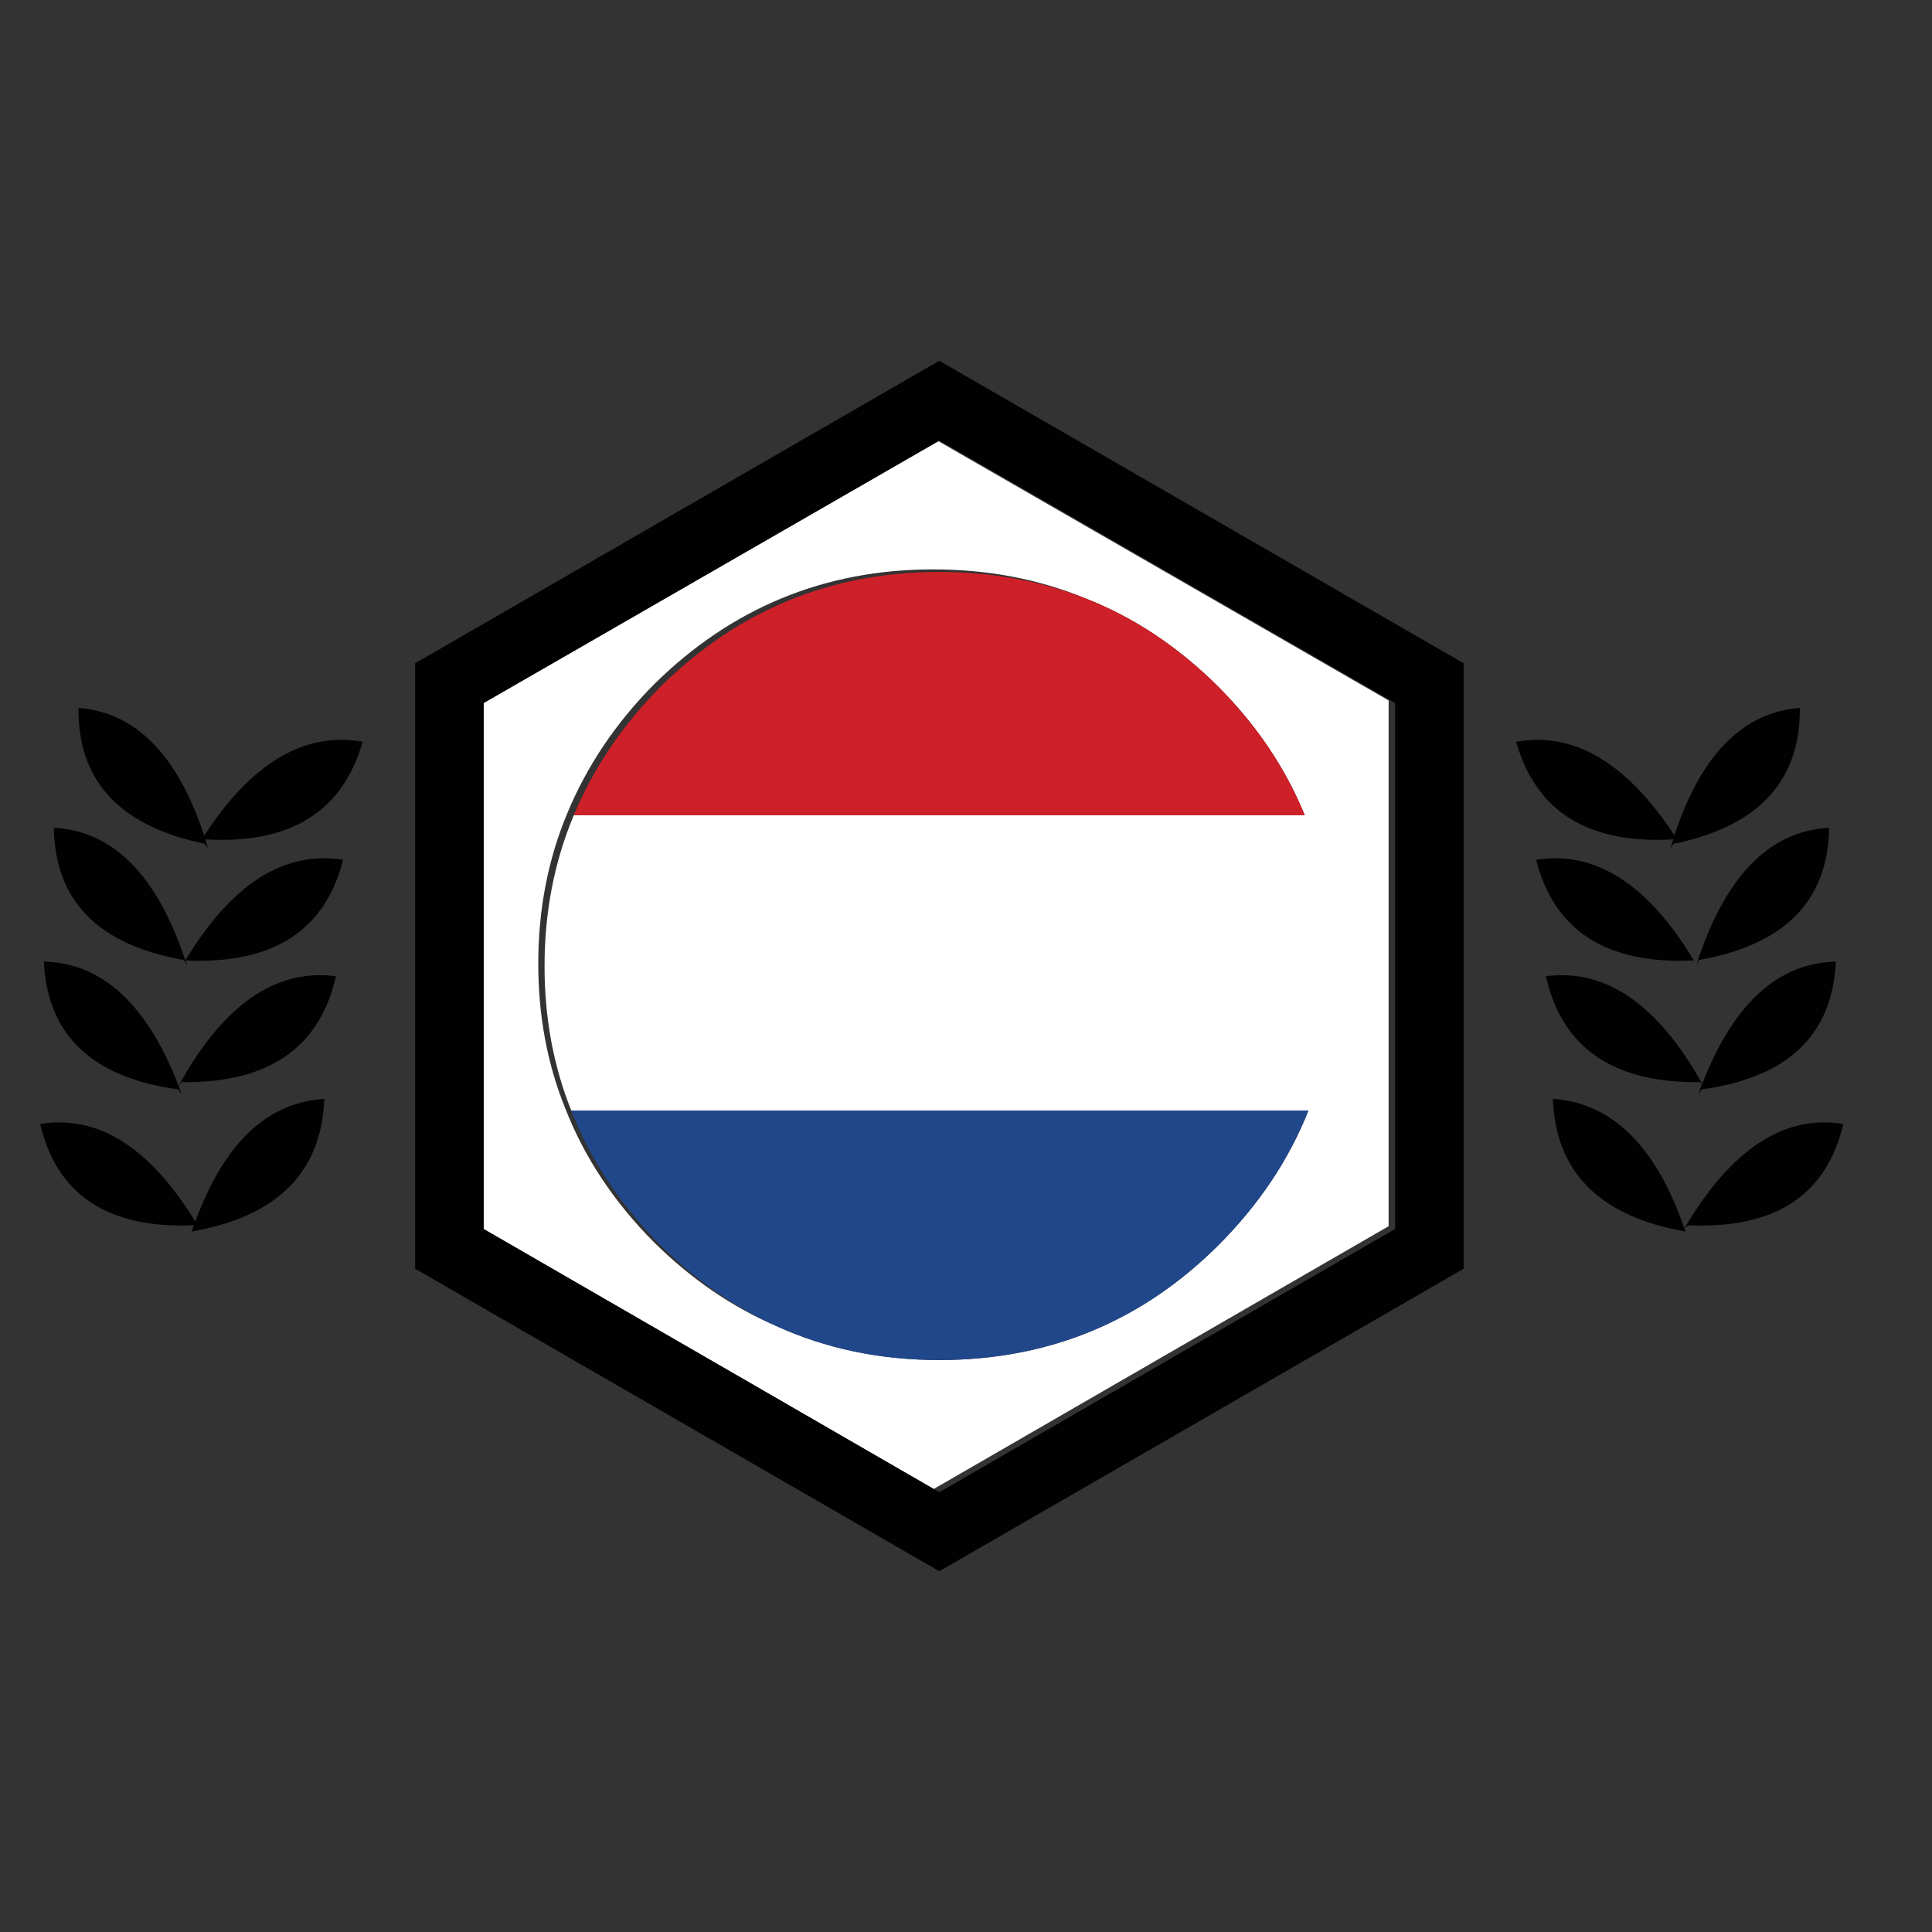 <?xml version="1.0" encoding="utf-8"?>
<!-- Generator: Adobe Illustrator 16.0.0, SVG Export Plug-In . SVG Version: 6.00 Build 0)  -->
<!DOCTYPE svg PUBLIC "-//W3C//DTD SVG 1.1//EN" "http://www.w3.org/Graphics/SVG/1.1/DTD/svg11.dtd">
<svg version="1.1" id="Layer_1" xmlns="http://www.w3.org/2000/svg" xmlns:xlink="http://www.w3.org/1999/xlink" x="0px" y="0px"
	 width="300px" height="300px" viewBox="0 0 300 300" enable-background="new 0 0 300 300" xml:space="preserve">
<rect x="0" y="0" width="300" height="300" fill="#333333" stroke="none"/>
<g>
	<path fill-rule="evenodd" clip-rule="evenodd" fill="#FFFFFF" d="M168.399,92.854c-7.216-2.958-15.058-4.438-23.523-4.438
		c-16.811,0-31.242,5.94-43.292,17.822c-5.917,5.964-10.403,12.615-13.456,19.95c-3.031,7.215-4.546,15.032-4.546,23.45
		c0,8.033,1.383,15.489,4.149,22.368c2.982,7.672,7.6,14.647,13.854,20.924c5.748,5.677,12.049,9.993,18.904,12.951
		c7.744,3.535,16.198,5.304,25.362,5.304c16.956,0,31.399-5.94,43.328-17.821c6.302-6.301,10.967-13.276,13.997-20.925H88.706
		c-2.766-6.902-4.149-14.37-4.149-22.402c0-8.42,1.515-16.235,4.545-23.451h113.497c-2.981-7.312-7.456-13.962-13.42-19.951
		C182.925,100.406,175.998,95.813,168.399,92.854z M145.707,68.503l69.915,40.261v81.64l-70.637,40.805L75.104,190.84v-81.679
		L145.707,68.503z"/>
	<path fill-rule="evenodd" clip-rule="evenodd" fill="#CE2028" d="M89.102,126.586c3.055-7.312,7.54-13.962,13.457-19.951
		c12.049-11.881,26.479-17.822,43.292-17.822c8.081,0,15.597,1.348,22.549,4.041c7.599,2.958,14.525,7.552,20.779,13.781
		c5.964,5.989,10.438,12.639,13.42,19.951H89.102z"/>
	<path fill-rule="evenodd" clip-rule="evenodd" fill="#010101" d="M238.531,133.513c9.163-1.467,17.329,3.741,24.496,15.622
		C249.511,149.784,241.345,144.576,238.531,133.513z M260.755,130.843c-0.289,0.048-0.565,0.096-0.83,0.145l-0.577,0.721
		c0.169-0.481,0.337-0.938,0.505-1.371c-13.204,0.771-21.345-4.281-24.424-15.152c8.947-1.612,17.136,3.223,24.567,14.503
		c4.138-12.482,10.631-19.073,19.482-19.77C279.575,121.03,273.333,128.004,260.755,130.843z M263.821,149.062l-0.397,0.723
		c4.402-13.662,11.269-20.745,20.601-21.25C283.855,139.886,277.121,146.729,263.821,149.062z M264.002,168.038
		c-13.469,0.167-21.454-5.314-23.955-16.452c9.283-1.202,17.377,4.366,24.278,16.705c4.835-12.434,11.749-18.76,20.744-18.977
		c-0.528,11.4-7.467,18.015-20.815,19.842l-0.577,0.757c0.217-0.553,0.408-1.069,0.577-1.551L264.002,168.038z M145.707,68.503
		l-70.603,40.658v81.679l69.881,40.369l0.865,0.504l70.782-40.873v-81.679l-70.782-40.766L145.707,68.503z M64.461,102.992
		l81.389-46.972l81.425,46.972v94.015l-81.425,46.973l-81.389-46.973V102.992z M261.548,190.73c0.049,0.167,0.109,0.336,0.182,0.506
		c-13.301-2.334-20.168-9.2-20.6-20.601C250.293,171.237,257.099,177.935,261.548,190.73z M262.126,190.261l-0.578,0.47
		c7.287-12.313,15.514-17.714,24.677-16.199C283.627,185.619,275.595,190.863,262.126,190.261z M28.709,149.314l-0.18-0.253
		c-13.275-2.333-19.999-9.176-20.167-20.528c9.212,0.505,16.018,7.372,20.42,20.601c7.167-11.881,15.333-17.089,24.495-15.622
		c-2.813,11.063-10.979,16.271-24.495,15.622c0.12,0.216,0.205,0.467,0.252,0.757L28.709,149.314z M30.983,130.843
		c-12.651-2.838-18.917-9.813-18.796-20.924c8.899,0.697,15.404,7.312,19.518,19.842c7.383-11.328,15.584-16.187,24.604-14.575
		c-3.103,10.872-11.244,15.923-24.424,15.152c0.096,0.433,0.229,0.89,0.397,1.371l-0.577-0.721
		C31.439,130.939,31.199,130.891,30.983,130.843z M27.664,169.156c-13.373-1.827-20.323-8.441-20.852-19.842
		c9.067,0.217,16.042,6.65,20.924,19.3c6.878-12.554,15.02-18.23,24.423-17.028c-2.501,11.138-10.486,16.619-23.955,16.452
		l-0.469,0.576c0.168,0.434,0.325,0.866,0.469,1.299L27.664,169.156z M30.081,190.261c-13.3,0.553-21.249-4.688-23.846-15.729
		c8.947-1.466,16.98,3.583,24.099,15.153c4.45-12.146,11.124-18.496,20.022-19.049c-0.432,11.4-7.299,18.267-20.6,20.601
		C29.876,190.897,29.984,190.574,30.081,190.261z"/>
	<path fill-rule="evenodd" clip-rule="evenodd" fill="#21478B" d="M120.489,205.882c-6.47-2.935-12.446-7.106-17.93-12.518
		c-6.254-6.301-10.872-13.276-13.854-20.925h114.47c-3.03,7.648-7.695,14.624-13.997,20.925
		c-11.929,11.881-26.372,17.821-43.328,17.821C136.687,211.186,128.233,209.417,120.489,205.882z"/>
</g>
</svg>

